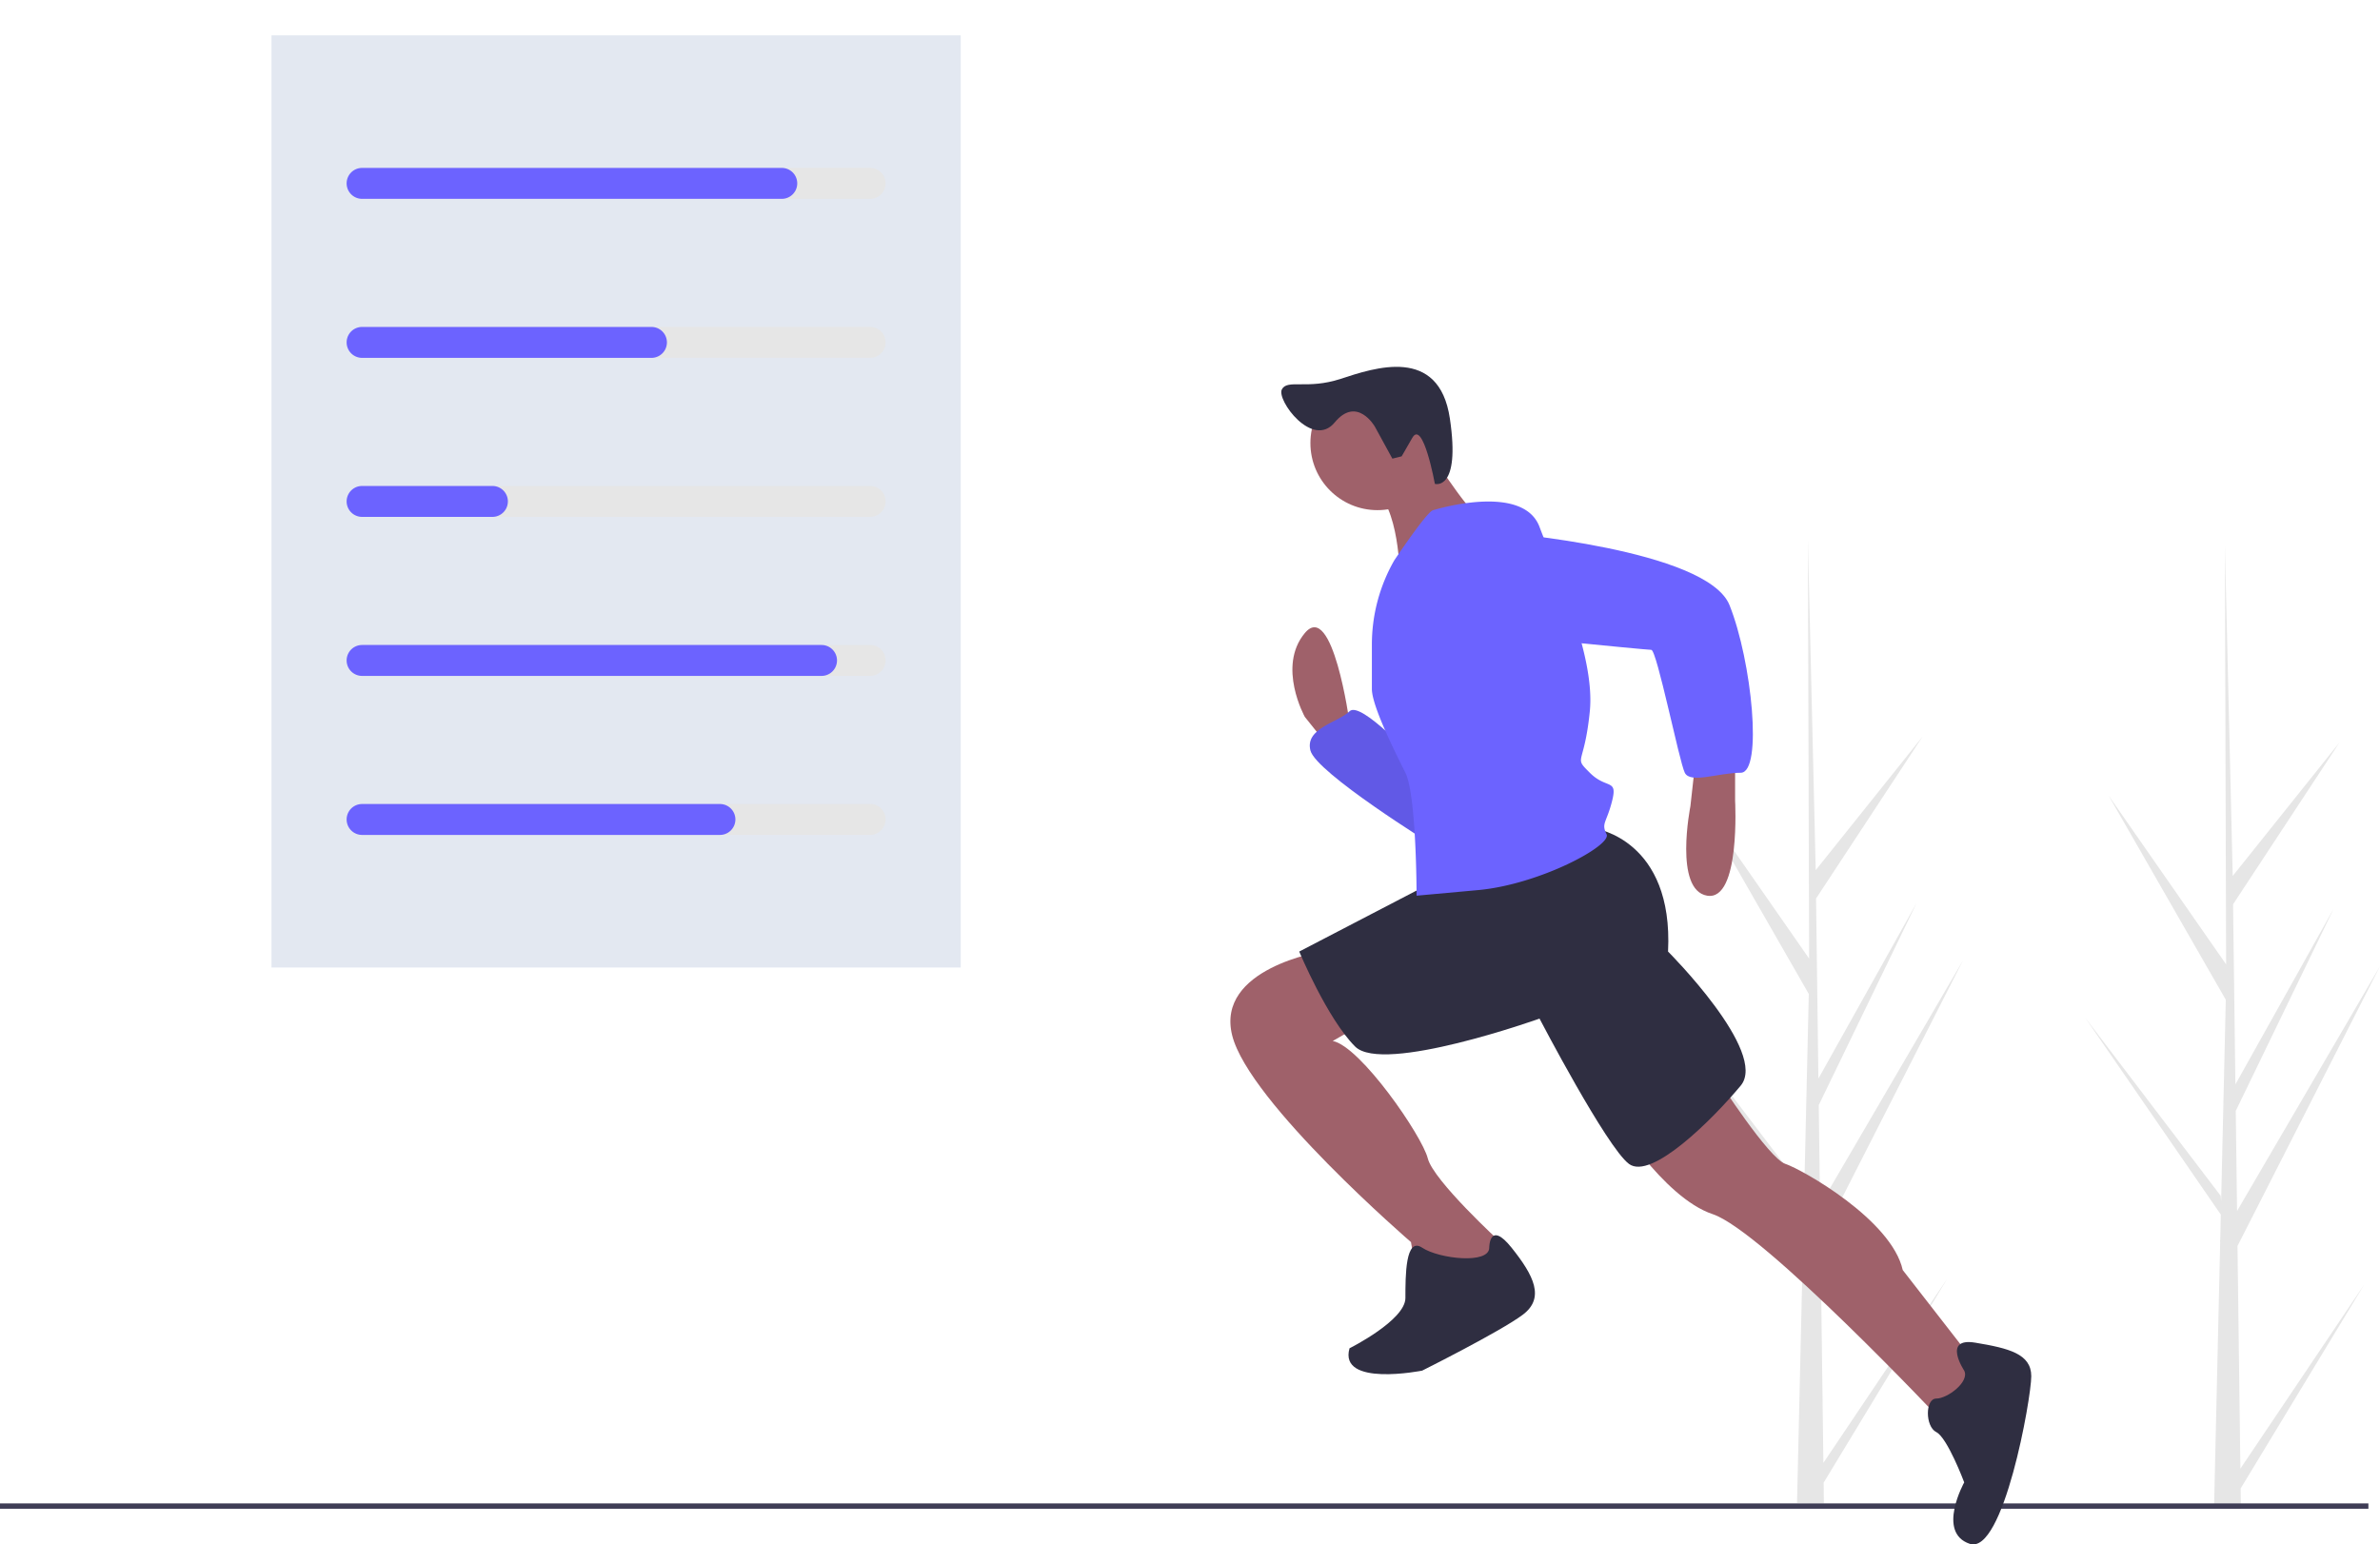 <?xml version="1.0" encoding="UTF-8" standalone="no"?>
<svg
   data-name="Layer 1"
   width="892.35"
   height="579.11"
   viewBox="0 0 892.35 579.11"
   version="1.1"
   id="svg62"
   sodipodi:docname="runner.svg"
   xmlns:inkscape="http://www.inkscape.org/namespaces/inkscape"
   xmlns:sodipodi="http://sodipodi.sourceforge.net/DTD/sodipodi-0.dtd"
   xmlns="http://www.w3.org/2000/svg"
   xmlns:svg="http://www.w3.org/2000/svg">
  <defs
     id="defs66" />
  <sodipodi:namedview
     id="namedview64"
     pagecolor="#ffffff"
     bordercolor="#000000"
     borderopacity="0.25"
     inkscape:showpageshadow="2"
     inkscape:pageopacity="0.0"
     inkscape:pagecheckerboard="0"
     inkscape:deskcolor="#d1d1d1"
     showgrid="false" />
  <title
     id="title2">fitness_stats</title>
  <path
     d="m 683.656,548.528 46.458,-69.087 -46.363,76.52 0.097,7.774 q -5.087,0.039 -10.076,-0.169 l 2.304,-99.93 -0.063,-0.771 0.085,-0.149 0.221,-9.443 -50.877,-73.867 50.817,66.8 0.18,1.996 1.74,-75.501 -43.944,-76.583 44.069,63.32 -0.46,-156.419 10e-4,-0.521 0.015,0.512 2.917,123.28 40.05,-50.076 -39.918,60.696 0.874,67.534 36.854,-65.911 -36.718,75.84 0.487,37.552 53.595,-91.813 -53.432,104.913 z"
     fill="#e6e6e6"
     id="path4" />
  <path
     d="m 840.005,550.704 46.458,-69.087 -46.363,76.52 0.097,7.774 q -5.087,0.039 -10.076,-0.169 l 2.304,-99.93 -0.063,-0.771 0.085,-0.149 0.221,-9.443 -50.877,-73.867 50.817,66.8 0.18,1.996 1.74,-75.501 -43.944,-76.583 44.069,63.32 -0.46,-156.419 10e-4,-0.521 0.015,0.512 2.917,123.28 40.05,-50.076 -39.918,60.696 0.874,67.534 36.854,-65.911 -36.718,75.84 0.487,37.552 53.595,-91.813 -53.432,104.913 z"
     fill="#e6e6e6"
     id="path6" />
  <rect
     x="101.796"
     y="13.251"
     width="258.415"
     height="349.538"
     fill="#fff"
     id="rect10"
     style="fill:#e3e8f1;fill-opacity:1" />
  <path
     d="M 326.245,74.559 H 136.591 a 5.797,5.797 0 0 1 0,-11.595 h 189.654 a 5.797,5.797 0 1 1 0,11.595 z"
     fill="#e6e6e6"
     id="path12" />
  <path
     d="M 326.245,134.188 H 136.591 a 5.797,5.797 0 0 1 0,-11.595 h 189.654 a 5.797,5.797 0 1 1 0,11.595 z"
     fill="#e6e6e6"
     id="path14" />
  <path
     d="M 326.245,193.817 H 136.591 a 5.797,5.797 0 0 1 0,-11.595 h 189.654 a 5.797,5.797 0 1 1 0,11.595 z"
     fill="#e6e6e6"
     id="path16" />
  <path
     d="M 326.245,253.446 H 136.591 a 5.797,5.797 0 0 1 0,-11.595 h 189.654 a 5.797,5.797 0 1 1 0,11.595 z"
     fill="#e6e6e6"
     id="path18" />
  <path
     d="M 326.245,313.075 H 136.591 a 5.797,5.797 0 0 1 0,-11.595 h 189.654 a 5.797,5.797 0 1 1 0,11.595 z"
     fill="#e6e6e6"
     id="path20" />
  <path
     d="M 293.118,74.559 H 135.763 a 5.797,5.797 0 1 1 0,-11.595 h 157.355 a 5.797,5.797 0 0 1 0,11.595 z"
     fill="#6c63ff"
     id="path22" />
  <path
     d="M 244.255,134.188 H 135.763 a 5.797,5.797 0 1 1 0,-11.595 h 108.492 a 5.797,5.797 0 1 1 0,11.595 z"
     fill="#6c63ff"
     id="path24" />
  <path
     d="m 184.626,193.817 h -48.863 a 5.797,5.797 0 1 1 0,-11.595 h 48.863 a 5.797,5.797 0 0 1 0,11.595 z"
     fill="#6c63ff"
     id="path26" />
  <path
     d="M 308.025,253.446 H 135.763 a 5.797,5.797 0 1 1 0,-11.595 h 172.262 a 5.797,5.797 0 0 1 0,11.595 z"
     fill="#6c63ff"
     id="path28" />
  <path
     d="M 269.928,313.075 H 135.763 a 5.797,5.797 0 1 1 0,-11.595 h 134.165 a 5.797,5.797 0 1 1 0,11.595 z"
     fill="#6c63ff"
     id="path30" />
  <rect
     y="563.74"
     width="888"
     height="2"
     fill="#3f3d56"
     id="rect32"
     x="0" />
  <path
     d="m 505.988,270.907 c 0,0 -6.285,-46.093 -16.761,-33.523 -10.476,12.571 0,31.427 0,31.427 l 8.381,10.476 8.381,-6.285 z"
     fill="#9f616a"
     id="path34" />
  <path
     d="m 531.13,285.574 c 0,0 -20.952,-23.047 -25.142,-18.856 -4.19,4.19 -16.761,6.285 -14.666,14.666 2.095,8.381 46.093,35.618 46.093,35.618 z"
     fill="#6c63ff"
     id="path36" />
  <path
     d="m 531.13,285.574 c 0,0 -20.952,-23.047 -25.142,-18.856 -4.19,4.19 -16.761,6.285 -14.666,14.666 2.095,8.381 46.093,35.618 46.093,35.618 z"
     opacity="0.1"
     id="path38" />
  <path
     d="m 650.554,283.478 v 16.761 c 0,0 2.095,37.713 -10.476,35.618 -12.571,-2.095 -6.285,-33.523 -6.285,-33.523 l 2.095,-18.856 z"
     fill="#9f616a"
     id="path40" />
  <path
     d="m 644.268,404.998 c 0,0 18.856,29.332 25.142,31.427 6.285,2.095 39.808,20.952 43.998,39.808 l 29.332,37.713 -14.666,18.856 c 0,0 -67.045,-71.235 -85.902,-77.521 -18.856,-6.285 -37.713,-37.713 -37.713,-37.713 z"
     fill="#9f616a"
     id="path42" />
  <path
     d="m 495.512,356.809 c 0,0 -39.808,6.285 -33.523,31.427 6.285,25.142 67.045,77.521 67.045,77.521 l 2.095,12.571 23.047,4.19 10.476,-10.476 -2.095,-6.285 c 0,0 -25.142,-23.047 -27.237,-31.427 -2.095,-8.381 -25.142,-41.903 -35.618,-43.998 l 14.666,-8.381 z"
     fill="#9f616a"
     id="path44" />
  <path
     d="m 736.455,513.946 c 0,0 -8.381,-12.571 4.19,-10.476 12.571,2.095 20.952,4.19 20.952,12.571 0,8.381 -10.476,67.045 -23.047,62.855 -12.571,-4.19 -2.095,-23.047 -2.095,-23.047 0,0 -6.285,-16.761 -10.476,-18.856 -4.19,-2.095 -4.19,-12.571 0,-12.571 4.19,0 12.571,-6.286 10.476,-10.476 z"
     fill="#2f2e41"
     id="path46" />
  <path
     d="m 558.367,467.852 c 0,0 0,-10.476 8.381,0 8.381,10.476 12.571,18.856 4.19,25.142 -8.381,6.285 -37.713,20.952 -37.713,20.952 0,0 -31.427,6.285 -27.237,-8.381 0,0 20.952,-10.476 20.952,-18.856 0,-8.381 0,-23.047 6.285,-18.856 6.285,4.19 25.142,6.285 25.142,0 z"
     fill="#2f2e41"
     id="path48" />
  <path
     d="m 598.175,310.715 c 0,0 29.332,4.19 27.237,46.093 0,0 37.713,37.713 27.237,50.284 -10.476,12.571 -33.523,35.618 -41.903,29.332 -8.381,-6.285 -33.523,-54.474 -33.523,-54.474 0,0 -58.664,20.952 -69.14,10.476 -10.476,-10.476 -20.952,-35.618 -20.952,-35.618 l 52.379,-27.237 z"
     fill="#2f2e41"
     id="path50" />
  <circle
     cx="516.464"
     cy="166.149"
     r="25.142"
     fill="#9f616a"
     id="circle52" />
  <path
     d="m 535.32,168.245 c 0,0 14.666,23.047 18.856,25.142 4.19,2.095 -29.332,23.047 -29.332,23.047 0,0 0,-27.237 -10.476,-33.523 z"
     fill="#9f616a"
     id="path54" />
  <path
     d="m 537.415,191.291 c 0,0 33.523,-10.476 39.808,6.285 6.285,16.761 20.952,48.189 18.856,69.14 -2.095,20.952 -6.285,16.761 0,23.047 6.285,6.285 10.476,2.095 8.381,10.476 -2.095,8.381 -4.19,8.381 -2.095,12.571 2.095,4.19 -25.142,18.856 -48.189,20.952 l -23.047,2.095 c 0,0 0,-37.713 -4.19,-46.093 -4.19,-8.381 -12.571,-25.142 -12.571,-31.427 v -16.631 a 63.607,63.607 0 0 1 8.381,-31.558 v 0 c 0,0 12.571,-18.856 14.666,-18.856 z"
     fill="#6c63ff"
     id="path56" />
  <path
     d="m 562.557,199.672 c 0,0 77.521,6.285 85.902,27.237 8.381,20.952 12.571,62.855 4.19,62.855 -8.381,0 -18.856,4.19 -20.952,0 -2.095,-4.19 -10.476,-46.093 -12.571,-46.093 -2.095,0 -64.95,-6.285 -64.95,-6.285 0,0 -27.237,-33.523 8.381,-37.713 z"
     fill="#6c63ff"
     id="path58" />
  <path
     d="m 515.453,159.916 c 0,0 -6.672,-11.595 -15.012,-1.524 -8.34,10.071 -21.907,-8.436 -19.824,-12.385 2.083,-3.949 9.438,0.178 22.042,-3.943 12.604,-4.12 36.885,-12.514 40.951,14.867 4.066,27.382 -5.618,24.511 -5.618,24.511 0,0 -4.439,-24.263 -8.451,-17.294 l -4.012,6.969 -3.48,0.857 z"
     fill="#2f2e41"
     id="path60" />
</svg>
